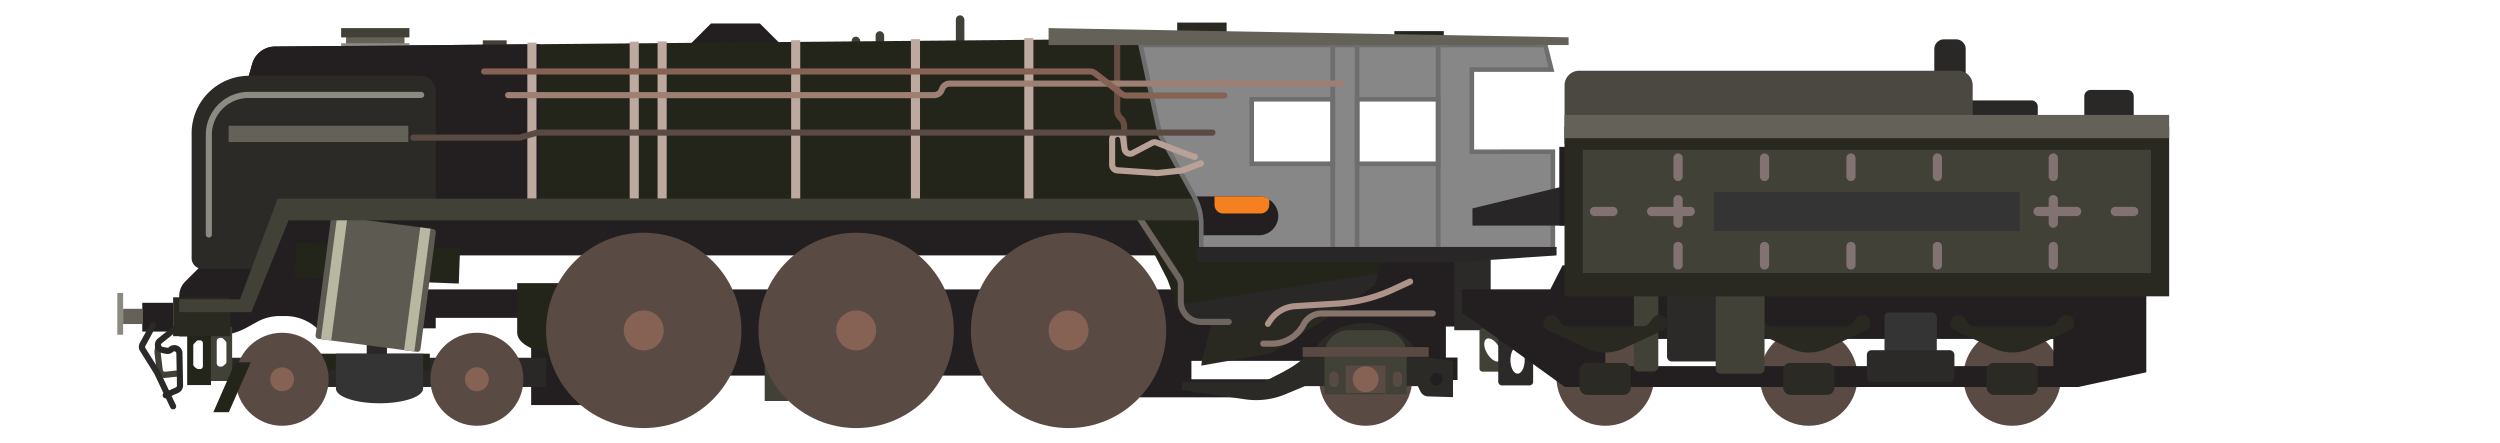 <svg id="Layer_1" data-name="Layer 1" xmlns="http://www.w3.org/2000/svg" xmlns:xlink="http://www.w3.org/1999/xlink" viewBox="0 0 814.74 144.51"><defs><style>.cls-1{fill:none;stroke:#6e6e6e;stroke-miterlimit:10;stroke-width:1.5px;}.cls-2{fill:#424138;}.cls-3{fill:#231f20;}.cls-4{fill:#23241a;}.cls-5{fill:#5a4a44;}.cls-6{fill:#2c2a26;}.cls-7{fill:#2a2827;}.cls-8{fill:#292821;}.cls-9{fill:#646159;}.cls-10{fill:#8d8a83;}.cls-11{fill:#353434;}.cls-12{fill:#5d5a51;}.cls-13{fill:#b8b7a2;}.cls-14{fill:#bea9a0;}.cls-15{fill:#674c42;}.cls-16{fill:#866255;}.cls-17{fill:#6e6561;}.cls-18{fill:#ae9388;}.cls-19{fill:#87746d;}.cls-20{fill:#878788;}.cls-21{fill:#2b2a28;}.cls-22{fill:#6e6e6e;}.cls-23{clip-path:url(#clip-path);}.cls-24{fill:#f58020;}.cls-25{fill:#282626;}.cls-26{fill:#9e7f73;}.cls-27{fill:#b9a198;}.cls-28{fill:#4a4841;}.cls-29{fill:#827372;}.cls-30{fill:#2b2a25;}</style><clipPath id="clip-path"><path class="cls-1" d="M479.66,49.46V22.68H505.6l-2-8H371.71L378.06,44l11.19,20.22a17.83,17.83,0,0,1,2.23,8.62V83.51h89.8l24.79-1.08v-33Zm-45.31,3.91H407.93v-21h26.42Zm34.34,0H442.28v-21h26.41Z"/></clipPath></defs><title>Train2</title><rect class="cls-2" x="311.51" y="4.99" width="2.78" height="10.36" rx="1.39"/><rect class="cls-2" x="277.56" y="11.94" width="2.78" height="10.36" rx="1.39"/><rect class="cls-2" x="285.36" y="10.17" width="2.78" height="10.36" rx="1.39"/><polygon class="cls-3" points="224.64 14.72 231.71 7.64 247.63 7.64 254.64 14.65 224.64 14.72"/><path class="cls-4" d="M398.41,12.4,89.59,15.17a7.76,7.76,0,0,0-7.39,5.62L80,28.48,83.8,68.27H410.49Z"/><path class="cls-3" d="M483.84,106.42V68.27H73.44L67.12,85l-6.78,6.78a6.6,6.6,0,0,0-1.93,4.67v13.18H68.9a24.57,24.57,0,0,0,11.94-3.1l2.92-1.62A15.26,15.26,0,0,1,91.15,103h1.9a15.2,15.2,0,0,1,10.26,4H142v-3.41H173.1v28.42H211v-9.6H371.42v7.07h38.65L424,123.85h51v-7.32h-3.79V106.42ZM126.52,94.32V83.23H392.38V94.32ZM413.86,123.6H388.28v-6H425Z"/><circle class="cls-5" cx="445.06" cy="123.6" r="15.16"/><path class="cls-4" d="M168.55,92.27v16.17c0,3.77,6.37,6.82,14.21,6.82S197,112.21,197,108.44V92.27Z"/><path class="cls-6" d="M405.78,130.13l-20.88-3.07.76-2.65H411.9l5.26-2.64a39.68,39.68,0,0,0,12-9.16l.5-.56a20.23,20.23,0,0,1,31.45,1.51l2,2.7,10.42,1.37v11.8l-8.12-.24a2.86,2.86,0,0,1-2.49-1.6l-.85-1.76H425.26l-6.37,2.66A24.61,24.61,0,0,1,405.78,130.13Z"/><path class="cls-2" d="M439.55,107.62h11a7.88,7.88,0,0,1,7.88,7.88v13a0,0,0,0,1,0,0H431.67a0,0,0,0,1,0,0v-13A7.88,7.88,0,0,1,439.55,107.62Z"/><rect class="cls-7" x="119.51" y="106.11" width="6.6" height="11.97"/><rect class="cls-8" x="383.64" y="7.36" width="16.11" height="3.6"/><rect class="cls-4" x="454.41" y="10.14" width="16.11" height="3.6"/><rect class="cls-7" x="75.08" y="116.59" width="102.88" height="9.52"/><rect class="cls-4" x="98.95" y="115.26" width="41.12" height="5.49"/><path class="cls-2" d="M53.69,123.2a2.66,2.66,0,0,1-2.63-2.33l-.66-5.39a5.66,5.66,0,0,1,0-1.59l.16-1.07a1,1,0,1,1,2,.3l-.16,1.06h0a4.17,4.17,0,0,0,0,1l.65,5.4a.65.65,0,0,0,.72.57l4.35-.48a1,1,0,0,1,.22,2l-4.35.48Z"/><rect class="cls-2" x="157.34" y="13.14" width="7.78" height="3.03"/><rect class="cls-9" x="112.78" y="11.62" width="19.04" height="3.03"/><rect class="cls-10" x="111.17" y="14.08" width="22.26" height="3.03"/><path class="cls-3" d="M175.88,14.4l-86.29.77a7.76,7.76,0,0,0-7.39,5.62L80,28.48,83.8,68.27h92.08Z"/><rect class="cls-2" x="249.21" y="111.73" width="7.77" height="18.95"/><rect class="cls-4" x="96.3" y="80.07" width="53.43" height="11.37" transform="translate(3.25 -4.48) rotate(2.11)"/><path class="cls-11" d="M109.47,115.26v11.37c0,2.65,6.36,4.8,14.21,4.8s14.21-2.15,14.21-4.8V115.26Z"/><rect class="cls-12" x="105.21" y="72.35" width="34.48" height="40.36" rx="0.98" transform="translate(13.12 -15.19) rotate(7.5)"/><rect class="cls-13" x="107.22" y="70.57" width="3.37" height="40.36" transform="translate(12.77 -13.43) rotate(7.5)"/><rect class="cls-13" x="134.31" y="74.14" width="3.37" height="40.36" transform="translate(13.47 -16.94) rotate(7.5)"/><circle class="cls-5" cx="209.8" cy="107.68" r="31.83"/><circle class="cls-5" cx="279.02" cy="107.68" r="31.83"/><circle class="cls-5" cx="348.24" cy="107.68" r="31.83"/><circle class="cls-5" cx="155.42" cy="123.6" r="15.16"/><circle class="cls-5" cx="91.94" cy="123.6" r="15.16"/><rect class="cls-3" x="46.37" y="98.68" width="10.04" height="9.38"/><rect class="cls-10" x="38.23" y="95.46" width="1.89" height="13.64"/><rect class="cls-9" x="40.12" y="100.63" width="6.25" height="4.97"/><path class="cls-4" d="M61,106.55v18.94h7.77V106.55Zm4.18,13.73h-.53a1,1,0,0,1-.59-.2l-.71-.55a1,1,0,0,1-.36-.75v-6.16a.91.91,0,0,1,.28-.66l.77-.78a.94.94,0,0,1,.67-.27h.47a.94.94,0,0,1,.94.94v7.49A.94.94,0,0,1,65.14,120.28Z"/><path class="cls-2" d="M68.73,106.55v17.62h6.92V106.55Zm4.59,12.22-.59.47a1.15,1.15,0,0,1-.69.24h-.29a1.12,1.12,0,0,1-1.12-1.12v-7.14a1.12,1.12,0,0,1,1.12-1.12H72a1.14,1.14,0,0,1,.8.33l.67.67a1.1,1.1,0,0,1,.32.79v6A1.08,1.08,0,0,1,73.32,118.77Z"/><path class="cls-6" d="M56.42,133.41a1,1,0,0,1-.91-.57l-5.26-11.09-4.59-7.32a2.66,2.66,0,0,1-.09-2.67L49,105.5a1,1,0,0,1,1.76,1l-3.38,6.26a.67.67,0,0,0,0,.66l4.56,7.25q.08.12.15.27L57.32,132a1,1,0,0,1-.47,1.33A1,1,0,0,1,56.42,133.41Z"/><path class="cls-7" d="M54,129.81a1,1,0,0,1-.41-1.91l3.69-1.64a.67.67,0,0,0,.39-.61l-.2-10.5a.62.62,0,0,0-.39-.59.63.63,0,0,0-.7.12,2.69,2.69,0,0,1-2.3.65L52.61,115a2.66,2.66,0,0,1-1.15-4.68l5.37-4.31a1,1,0,0,1,1.41.16,1,1,0,0,1-.16,1.4l-5.37,4.31a.66.66,0,0,0-.23.67.63.63,0,0,0,.51.48l1.47.29a.65.65,0,0,0,.57-.16,2.65,2.65,0,0,1,4.44,1.91l.2,10.5a2.66,2.66,0,0,1-1.58,2.48l-3.68,1.63A1,1,0,0,1,54,129.81Z"/><polygon class="cls-4" points="81.71 118.07 76.66 118.07 69.52 134.34 74.57 134.34 81.71 118.07"/><polygon class="cls-14" points="171.86 13.9 174.83 13.87 174.83 64.74 171.86 64.74 171.86 13.9"/><polygon class="cls-14" points="205.21 13.6 208.18 13.57 208.18 64.74 205.21 64.74 205.21 13.6"/><polygon class="cls-14" points="214.3 13.51 217.27 13.48 217.27 64.74 214.3 64.74 214.3 13.51"/><polygon class="cls-14" points="257.83 13.12 260.8 13.1 260.8 64.74 257.83 64.74 257.83 13.12"/><polygon class="cls-14" points="296.86 12.77 299.83 12.75 299.83 64.74 296.86 64.74 296.86 12.77"/><polygon class="cls-14" points="336.78 12.4 336.78 64.74 333.81 64.74 333.81 12.43 336.78 12.4"/><path class="cls-15" d="M366.35,47.86a1,1,0,0,1-1-1V41.19a2.69,2.69,0,0,0-.78-1.9l-.12-.12a4.64,4.64,0,0,1-1.37-3.3V13.41a1,1,0,0,1,2,0V35.87a2.73,2.73,0,0,0,.78,1.89l.12.12a4.62,4.62,0,0,1,1.37,3.31v5.67A1,1,0,0,1,366.35,47.86Z"/><path class="cls-6" d="M92.26,68.27,84.68,87.6H65.92a3.47,3.47,0,0,1-3.47-3.47V43.45A18.76,18.76,0,0,1,81.21,24.69h55.7A5.12,5.12,0,0,1,142,29.81V68.53Z"/><rect class="cls-2" x="111.17" y="9.16" width="22.26" height="3.03"/><path class="cls-10" d="M68.07,77.42a1,1,0,0,1-1-1V43.93a14,14,0,0,1,14-14h56.18a1,1,0,0,1,0,2H81.05a12,12,0,0,0-12,12V76.42A1,1,0,0,1,68.07,77.42Z"/><rect class="cls-9" x="74.51" y="40.99" width="58.55" height="5.31"/><rect class="cls-8" x="56.42" y="96.88" width="18.66" height="12.69"/><circle class="cls-3" cx="468.14" cy="123.6" r="2.08"/><rect class="cls-5" x="433.2" y="121.09" width="3.02" height="5.02" rx="1.51"/><rect class="cls-5" x="453.9" y="121.09" width="3.02" height="5.02" rx="1.51"/><rect class="cls-5" x="438.6" y="119.15" width="12.92" height="8.91"/><rect class="cls-5" x="424.53" y="113.12" width="41.05" height="3.16"/><circle class="cls-16" cx="445.06" cy="123.6" r="4.23"/><polygon class="cls-8" points="438.27 99.74 435.46 101.72 414.58 115.08 391.5 119.15 391.69 117.54 394.56 106.61 438.27 99.74"/><polygon class="cls-4" points="451.52 70.17 450.81 83.51 449.12 89.09 383.46 99.4 380.51 91.2 369.16 69.03 451.52 70.17"/><polygon class="cls-7" points="449.12 89.09 447.97 92.91 438.27 99.74 394.56 106.61 394.72 105.98 383.92 100.68 383.46 99.4 449.12 89.09"/><path class="cls-17" d="M400.47,105.91h-9a7.64,7.64,0,0,1-7.63-7.64V92.66a2.77,2.77,0,0,0-.47-1.55l-14-21.28a1,1,0,0,1,.28-1.38,1,1,0,0,1,1.39.28L385,90a4.8,4.8,0,0,1,.8,2.65v5.61a5.64,5.64,0,0,0,5.63,5.64h9a1,1,0,0,1,0,2Z"/><path class="cls-18" d="M413.23,106.54a1,1,0,0,1-.56-.17,1,1,0,0,1-.27-1.39l.76-1.13A11.61,11.61,0,0,1,422,98.79l13.73-.85a50,50,0,0,0,18-4.58l5.38-2.5a1,1,0,0,1,.85,1.82l-5.39,2.5a52,52,0,0,1-18.76,4.75l-13.72.85a9.62,9.62,0,0,0-7.33,4.19l-.75,1.13A1,1,0,0,1,413.23,106.54Z"/><path class="cls-19" d="M414.49,113h-2.78a1,1,0,1,1,0-2h2.78a10.69,10.69,0,0,0,9.48-5.73,7.7,7.7,0,0,1,6.83-4.12h36.11a1,1,0,0,1,0,2H430.8a5.7,5.7,0,0,0-5.06,3.05A12.67,12.67,0,0,1,414.49,113Z"/><polygon class="cls-2" points="90.49 64.74 78.21 97.55 58.41 97.55 58.41 101.72 81.9 101.72 94.03 71.81 439.63 71.81 439.63 64.74 90.49 64.74"/><path class="cls-20" d="M479.66,49.46V22.68H505.6l-2-8H371.71L378.06,44l11.19,20.22a17.83,17.83,0,0,1,2.23,8.62V83.51h89.8l24.79-1.08v-33Zm-45.31,3.91H407.93v-21h26.42Zm34.34,0H442.28v-21h26.41Z"/><circle class="cls-16" cx="348.24" cy="107.68" r="6.51"/><circle class="cls-16" cx="279.02" cy="107.68" r="6.51"/><circle class="cls-16" cx="209.8" cy="107.68" r="6.51"/><rect class="cls-21" x="473.94" y="83.62" width="11.87" height="24"/><circle class="cls-16" cx="155.42" cy="123.6" r="3.89"/><circle class="cls-16" cx="91.94" cy="123.6" r="3.89"/><rect class="cls-22" x="467.91" y="14.72" width="1.56" height="65.76"/><rect class="cls-22" x="441.49" y="14.72" width="1.56" height="65.76"/><rect class="cls-22" x="433.56" y="14.72" width="1.56" height="65.76"/><g class="cls-23"><path class="cls-3" d="M410.24,76.67a6.34,6.34,0,0,0,6.34-6.54A6.52,6.52,0,0,0,410,64H375.66l3.51,6.35v6.34Z"/><path class="cls-24" d="M410.24,64H395.81v2.76a2.81,2.81,0,0,0,2.81,2.81h12.21a2.81,2.81,0,0,0,2.81-2.81V65A6.36,6.36,0,0,0,410.24,64Z"/></g><path class="cls-1" d="M479.66,49.46V22.68H505.6l-2-8H371.71L378.06,44l11.19,20.22a17.83,17.83,0,0,1,2.23,8.62V83.51h89.8l24.79-1.08v-33Zm-45.31,3.91H407.93v-21h26.42Zm34.34,0H442.28v-21h26.41Z"/><polygon class="cls-25" points="507.28 80.47 389.94 80.47 389.94 85.44 474.7 85.44 507.28 83.23 507.28 80.47"/><path class="cls-9" d="M341.73,9.16c.66,0,169.47,3,169.47,3v2.53H341.73Z"/><path class="cls-26" d="M304.41,32H165.61a1,1,0,0,1,0-2h138.8a1.64,1.64,0,0,0,1.53-1l.18-.45a3.64,3.64,0,0,1,3.4-2.3H437.18a1,1,0,0,1,0,2H309.52a1.65,1.65,0,0,0-1.54,1l-.18.45A3.63,3.63,0,0,1,304.41,32Z"/><path class="cls-16" d="M399,32.13h-31.9a3.7,3.7,0,0,1-2.24-.77l-8.67-6.72a1.69,1.69,0,0,0-1-.35H157.8a1,1,0,0,1,0-2H355.21a3.7,3.7,0,0,1,2.24.77l8.67,6.72a1.69,1.69,0,0,0,1,.35H399a1,1,0,0,1,0,2Z"/><path class="cls-27" d="M377.2,57.41H377l-12.94-.88a2.81,2.81,0,0,1-2.61-2.8V45.45a2.81,2.81,0,0,1,1.88-2.65,2.82,2.82,0,0,1,3.7,2.26l.47,3.37a.79.79,0,0,0,.43.6.78.78,0,0,0,.74,0L375,45.68a2.85,2.85,0,0,1,2.32-.13c6.63,2.58,11.48,4.4,12.14,4.57a1,1,0,0,1-.13,2c-.26,0-.65,0-12.73-4.7a.82.82,0,0,0-.67,0l-6.35,3.35a2.81,2.81,0,0,1-4.08-2.09l-.47-3.37a.83.83,0,0,0-.38-.58.81.81,0,0,0-1.22.69v8.27a.81.81,0,0,0,.75.8l12.94.89h.14l7.82-.84a.49.49,0,0,0,.2-.05L391,52.32a1,1,0,0,1,1.29.58,1,1,0,0,1-.58,1.29L386,56.38a2.76,2.76,0,0,1-.7.17l-7.82.84Z"/><path class="cls-5" d="M168.94,45.85H134.7a1,1,0,0,1,0-2h34.24a1.74,1.74,0,0,0,.45-.06l5.1-1.44a3.72,3.72,0,0,1,1-.14H395.12a1,1,0,0,1,0,2H175.49a1.63,1.63,0,0,0-.45.06l-5.11,1.44A3.29,3.29,0,0,1,168.94,45.85Z"/><polygon class="cls-25" points="479.87 73.52 509.87 73.52 509.87 60.63 479.87 67.91 479.87 73.52"/><rect class="cls-3" x="508.17" y="47.87" width="4.17" height="25.64"/><path class="cls-2" d="M482.16,108v12.12a1,1,0,0,0,1,1h7a1,1,0,0,0,1-1V108a1,1,0,0,0-1-1h-7A1,1,0,0,0,482.16,108Zm6.49,9.67c-1,.6-2.82-.53-4-2.52s-1.24-4.1-.19-4.7,2.82.53,4,2.52S489.7,117,488.65,117.64Z"/><path class="cls-21" d="M488.27,105.38v19a1.24,1.24,0,0,0,1.24,1.23h8.9a1.23,1.23,0,0,0,1.23-1.23v-19a1.23,1.23,0,0,0-1.23-1.23h-8.9A1.24,1.24,0,0,0,488.27,105.38Zm6.3,16.39c-1.28,0-2.32-2-2.32-4.41s1-4.4,2.32-4.4,2.32,2,2.32,4.4S495.86,121.77,494.57,121.77Z"/><path class="cls-7" d="M681.35,29.31h11.94a2.08,2.08,0,0,1,2.08,2.08v8.34a0,0,0,0,1,0,0H679.26a0,0,0,0,1,0,0V31.39A2.08,2.08,0,0,1,681.35,29.31Z"/><path class="cls-7" d="M633.54,12.82h3.92A3.16,3.16,0,0,1,640.61,16V30.44a0,0,0,0,1,0,0H630.38a0,0,0,0,1,0,0V16A3.16,3.16,0,0,1,633.54,12.82Z"/><path class="cls-7" d="M640.61,32.72h21.44a2.05,2.05,0,0,1,2.05,2.05v3.82a0,0,0,0,1,0,0H640.61a0,0,0,0,1,0,0V32.72A0,0,0,0,1,640.61,32.72Z"/><path class="cls-28" d="M514.61,23.05H638.15a4.74,4.74,0,0,1,4.74,4.74V46.93a0,0,0,0,1,0,0h-133a0,0,0,0,1,0,0V27.79A4.74,4.74,0,0,1,514.61,23.05Z"/><circle class="cls-5" cx="523.14" cy="122.84" r="15.92"/><circle class="cls-5" cx="589.45" cy="122.84" r="15.92"/><circle class="cls-5" cx="655.77" cy="122.84" r="15.92"/><path class="cls-3" d="M509.24,86.46l-4,7.83H476.4v7.58L510,126.13H677.24l22.23-4.8V86.46Zm159.92,32.85h-146v-8.85h146Z"/><path class="cls-8" d="M604.85,103.8l-1,1.39a2.59,2.59,0,0,1-2.13,1.1H577.16a2.61,2.61,0,0,1-2.13-1.1l-1-1.39a2.6,2.6,0,0,0-4.19-.09h0a2.6,2.6,0,0,0,1,4l12.71,5.87a14.13,14.13,0,0,0,11.83,0l12.71-5.87a2.6,2.6,0,0,0,1-4h0A2.6,2.6,0,0,0,604.85,103.8Z"/><rect class="cls-11" x="614.15" y="101.81" width="17.04" height="14.65" rx="1.49"/><rect class="cls-21" x="543.28" y="94.33" width="18.14" height="23.48" rx="1.49"/><rect class="cls-21" x="608.4" y="114.13" width="28.54" height="10.35" rx="1.49"/><rect class="cls-2" x="559.14" y="95.05" width="15.92" height="26.72" rx="1.49"/><rect class="cls-2" x="532.47" y="94.33" width="7.96" height="26.72" rx="1.49"/><rect class="cls-8" x="509.87" y="41.24" width="197.05" height="55.33"/><rect class="cls-2" x="515.81" y="48.82" width="185.18" height="40.17"/><rect class="cls-9" x="509.87" y="37.45" width="197.05" height="7.58"/><path class="cls-29" d="M525.66,70.41h-6a1.5,1.5,0,0,1,0-3h6a1.5,1.5,0,0,1,0,3Z"/><path class="cls-29" d="M676.78,70.41h-12.6a1.5,1.5,0,0,1,0-3h12.6a1.5,1.5,0,0,1,0,3Zm-25.19,0H639a1.5,1.5,0,0,1,0-3h12.59a1.5,1.5,0,0,1,0,3Zm-25.18,0h-12.6a1.5,1.5,0,0,1,0-3h12.6a1.5,1.5,0,0,1,0,3Zm-25.19,0H588.63a1.5,1.5,0,0,1,0-3h12.59a1.5,1.5,0,0,1,0,3Zm-25.19,0H563.44a1.5,1.5,0,0,1,0-3H576a1.5,1.5,0,0,1,0,3Zm-25.18,0H538.26a1.5,1.5,0,0,1,0-3h12.59a1.5,1.5,0,0,1,0,3Z"/><path class="cls-29" d="M695.37,70.41h-6a1.5,1.5,0,0,1,0-3h6a1.5,1.5,0,0,1,0,3Z"/><path class="cls-29" d="M546.88,59a1.5,1.5,0,0,1-1.5-1.5v-6a1.5,1.5,0,0,1,3,0v6A1.5,1.5,0,0,1,546.88,59Z"/><path class="cls-29" d="M546.88,74.22a1.51,1.51,0,0,1-1.5-1.5V65.09a1.5,1.5,0,0,1,3,0v7.63A1.5,1.5,0,0,1,546.88,74.22Z"/><path class="cls-29" d="M546.88,87.84a1.5,1.5,0,0,1-1.5-1.5v-6a1.5,1.5,0,0,1,3,0v6A1.5,1.5,0,0,1,546.88,87.84Z"/><path class="cls-29" d="M575.05,59a1.5,1.5,0,0,1-1.5-1.5v-6a1.5,1.5,0,0,1,3,0v6A1.5,1.5,0,0,1,575.05,59Z"/><path class="cls-29" d="M575.05,74.22a1.5,1.5,0,0,1-1.5-1.5V65.09a1.5,1.5,0,0,1,3,0v7.63A1.5,1.5,0,0,1,575.05,74.22Z"/><path class="cls-29" d="M575.05,87.84a1.5,1.5,0,0,1-1.5-1.5v-6a1.5,1.5,0,0,1,3,0v6A1.5,1.5,0,0,1,575.05,87.84Z"/><path class="cls-29" d="M603.22,59a1.5,1.5,0,0,1-1.5-1.5v-6a1.5,1.5,0,0,1,3,0v6A1.5,1.5,0,0,1,603.22,59Z"/><path class="cls-29" d="M603.22,74.22a1.5,1.5,0,0,1-1.5-1.5V65.09a1.5,1.5,0,0,1,3,0v7.63A1.5,1.5,0,0,1,603.22,74.22Z"/><path class="cls-29" d="M603.22,87.84a1.5,1.5,0,0,1-1.5-1.5v-6a1.5,1.5,0,0,1,3,0v6A1.5,1.5,0,0,1,603.22,87.84Z"/><path class="cls-29" d="M631.39,59a1.5,1.5,0,0,1-1.5-1.5v-6a1.5,1.5,0,0,1,3,0v6A1.5,1.5,0,0,1,631.39,59Z"/><path class="cls-29" d="M631.39,74.22a1.5,1.5,0,0,1-1.5-1.5V65.09a1.5,1.5,0,0,1,3,0v7.63A1.5,1.5,0,0,1,631.39,74.22Z"/><path class="cls-29" d="M631.39,87.84a1.5,1.5,0,0,1-1.5-1.5v-6a1.5,1.5,0,0,1,3,0v6A1.5,1.5,0,0,1,631.39,87.84Z"/><path class="cls-29" d="M669.16,59a1.5,1.5,0,0,1-1.5-1.5v-6a1.5,1.5,0,0,1,3,0v6A1.5,1.5,0,0,1,669.16,59Z"/><path class="cls-29" d="M669.16,74.22a1.5,1.5,0,0,1-1.5-1.5V65.09a1.5,1.5,0,0,1,3,0v7.63A1.5,1.5,0,0,1,669.16,74.22Z"/><path class="cls-29" d="M669.16,87.84a1.5,1.5,0,0,1-1.5-1.5v-6a1.5,1.5,0,0,1,3,0v6A1.5,1.5,0,0,1,669.16,87.84Z"/><rect class="cls-30" x="514.8" y="118.26" width="16.67" height="10.42" rx="2.29"/><rect class="cls-30" x="581.12" y="118.26" width="16.67" height="10.42" rx="2.29"/><rect class="cls-30" x="647.43" y="118.26" width="16.67" height="10.42" rx="2.29"/><path class="cls-8" d="M671.17,103.8l-1,1.39a2.61,2.61,0,0,1-2.13,1.1H643.48a2.61,2.61,0,0,1-2.13-1.1l-1-1.39a2.6,2.6,0,0,0-4.19-.09h0a2.6,2.6,0,0,0,1,4l12.71,5.87a14.13,14.13,0,0,0,11.83,0l12.71-5.87a2.6,2.6,0,0,0,1-4h0A2.6,2.6,0,0,0,671.17,103.8Z"/><path class="cls-8" d="M538.54,103.8l-1,1.39a2.61,2.61,0,0,1-2.13,1.1H510.85a2.59,2.59,0,0,1-2.13-1.1l-1-1.39a2.59,2.59,0,0,0-4.18-.09h0a2.6,2.6,0,0,0,1,4l12.71,5.87a14.13,14.13,0,0,0,11.83,0l12.71-5.87a2.61,2.61,0,0,0,1-4h0A2.6,2.6,0,0,0,538.54,103.8Z"/><rect class="cls-11" x="558.57" y="62.53" width="99.66" height="12.76"/></svg>